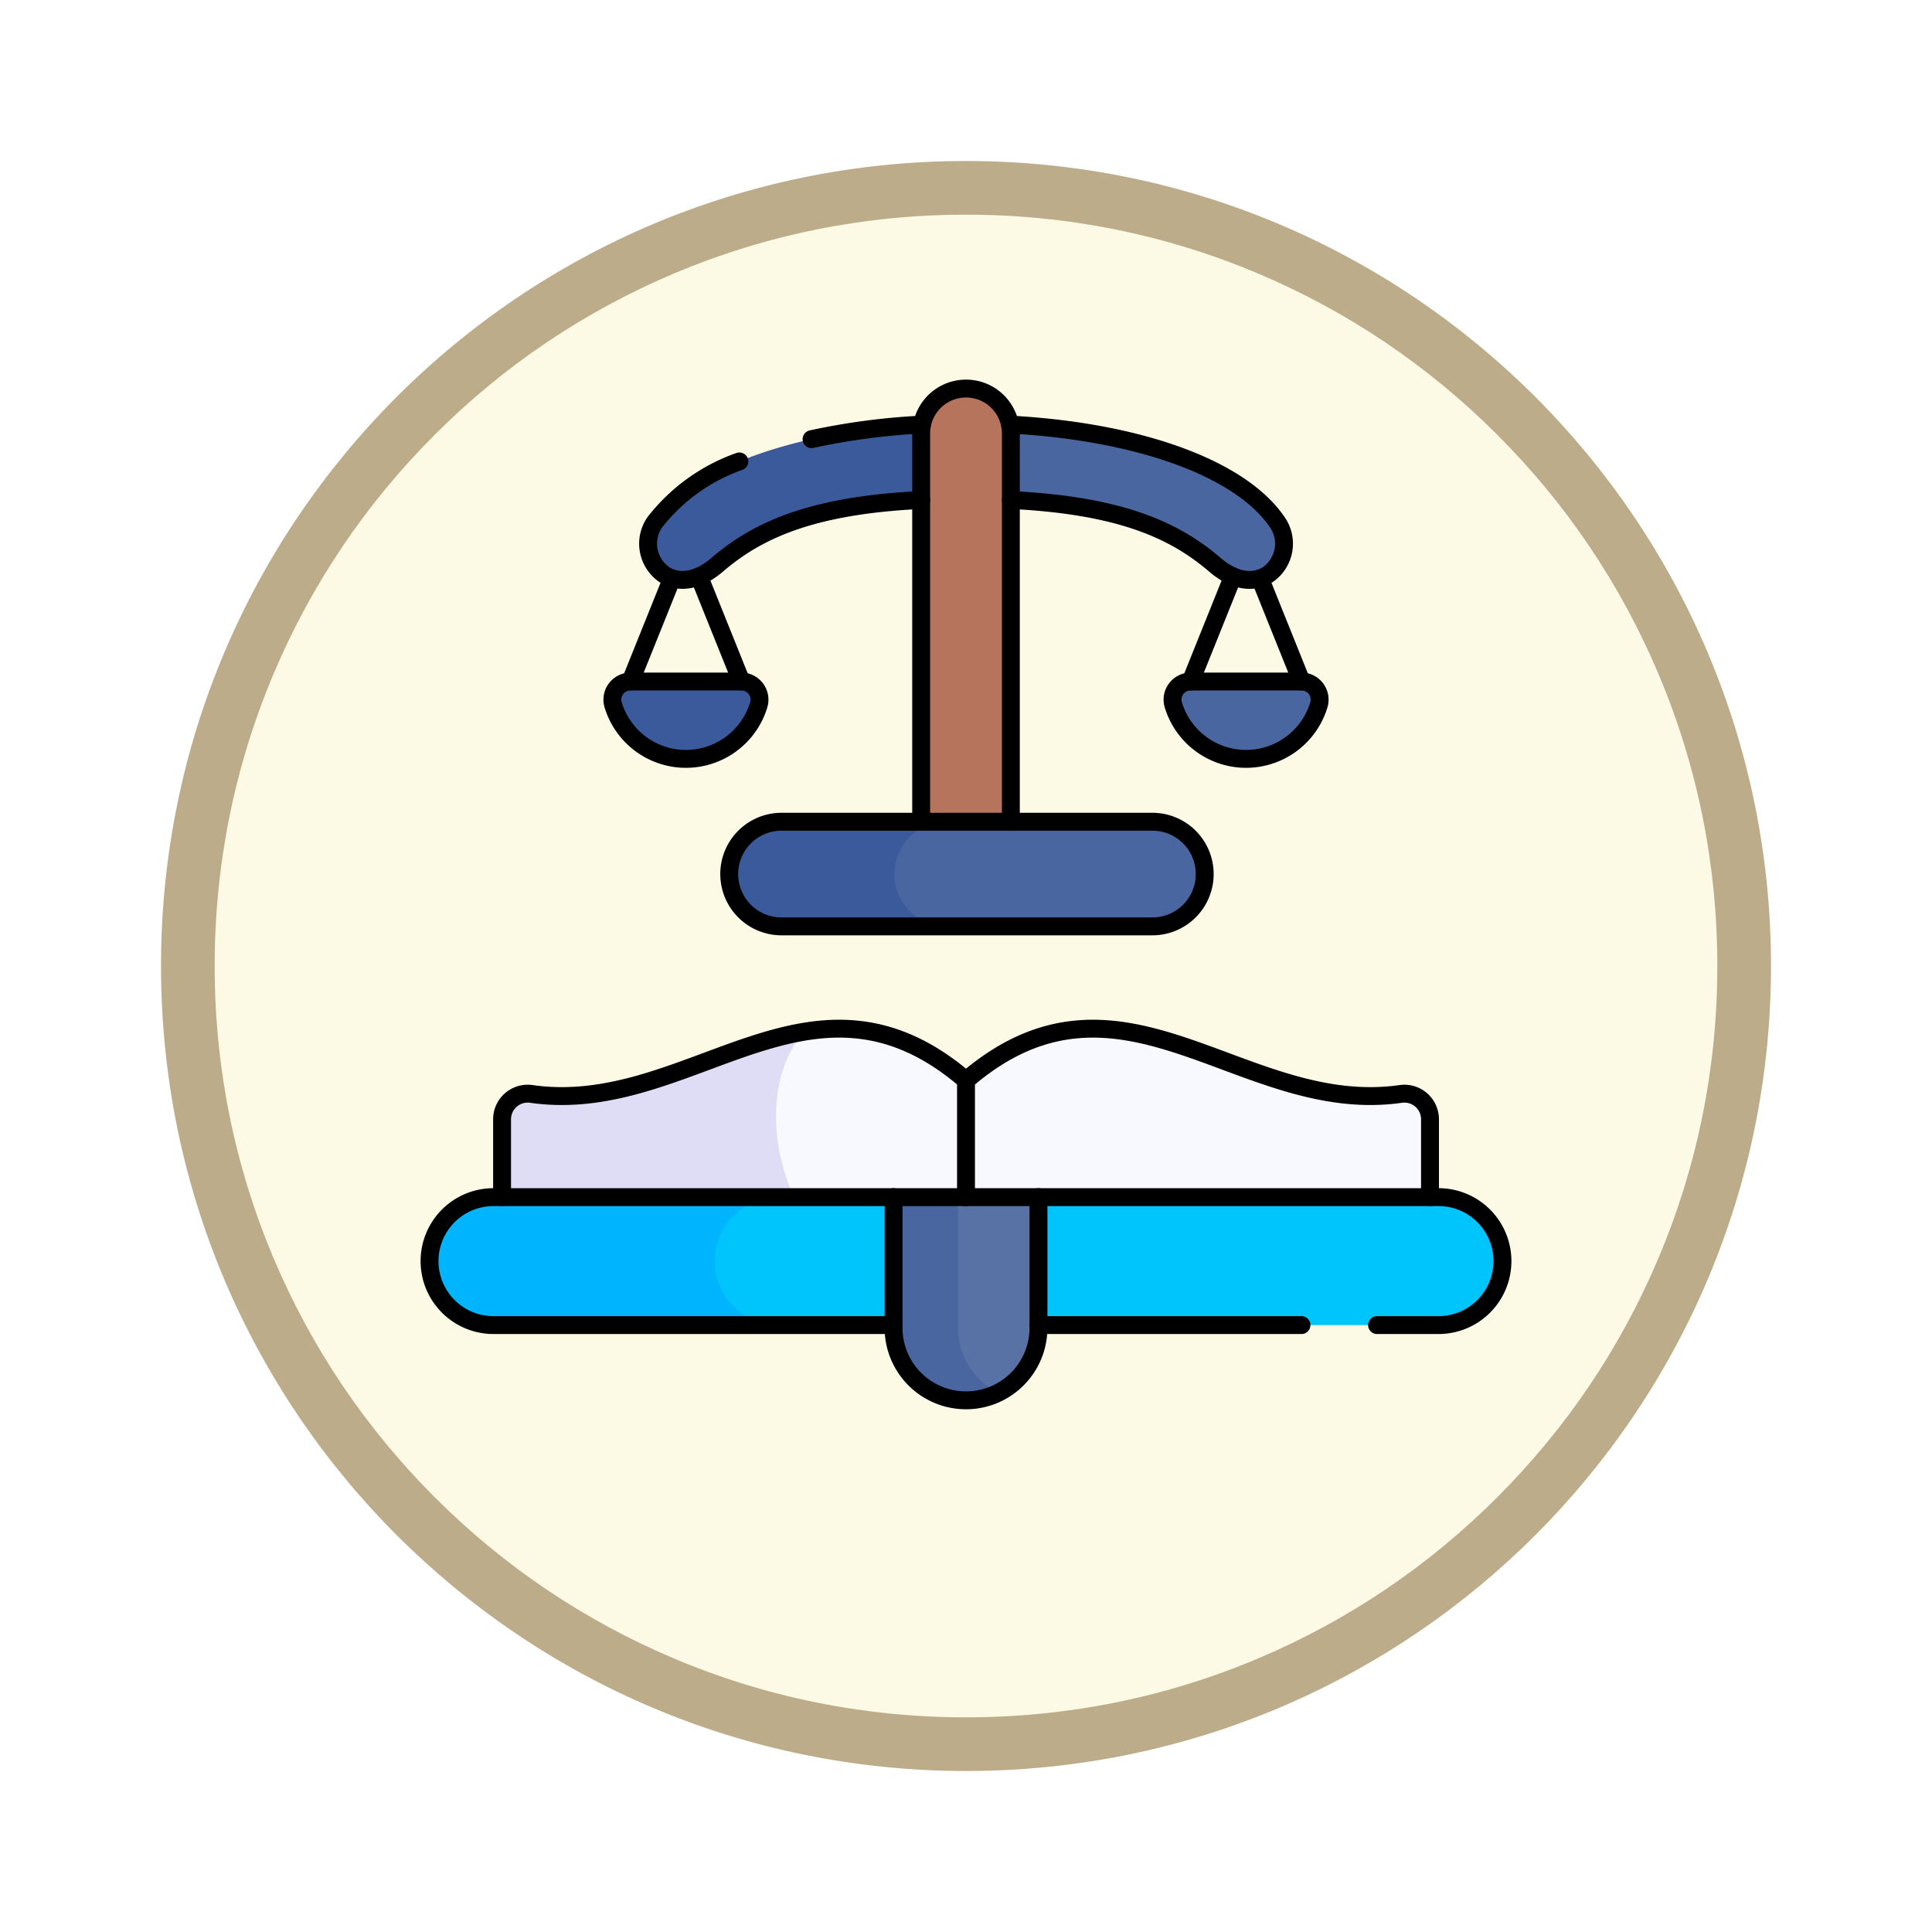 <svg xmlns="http://www.w3.org/2000/svg" xmlns:xlink="http://www.w3.org/1999/xlink" width="108" height="108" viewBox="0 0 108 108">
  <defs>
    <filter id="Path_978624" x="0" y="0" width="108" height="108" filterUnits="userSpaceOnUse">
      <feOffset dy="3" input="SourceAlpha"/>
      <feGaussianBlur stdDeviation="3" result="blur"/>
      <feFlood flood-opacity="0.161"/>
      <feComposite operator="in" in2="blur"/>
      <feComposite in="SourceGraphic"/>
    </filter>
  </defs>
  <g id="Group_1164489" data-name="Group 1164489" transform="translate(-198 -4183)">
    <g id="Group_1164395" data-name="Group 1164395">
      <g id="Group_1164274" data-name="Group 1164274" transform="translate(207 4189)">
        <g id="Group_1144123" data-name="Group 1144123">
          <g transform="matrix(1, 0, 0, 1, -9, -6)" filter="url(#Path_978624)">
            <g id="Path_978624-2" data-name="Path 978624" transform="translate(9 6)" fill="#fcf9e5">
              <path d="M 45 88.5 C 39.127 88.5 33.43 87.35 28.068 85.082 C 22.889 82.891 18.236 79.755 14.241 75.759 C 10.245 71.764 7.109 67.111 4.918 61.932 C 2.65 56.57 1.5 50.873 1.5 45 C 1.5 39.127 2.65 33.43 4.918 28.068 C 7.109 22.889 10.245 18.236 14.241 14.241 C 18.236 10.245 22.889 7.109 28.068 4.918 C 33.43 2.65 39.127 1.5 45 1.5 C 50.873 1.5 56.57 2.65 61.932 4.918 C 67.111 7.109 71.764 10.245 75.759 14.241 C 79.755 18.236 82.891 22.889 85.082 28.068 C 87.35 33.43 88.5 39.127 88.5 45 C 88.5 50.873 87.35 56.57 85.082 61.932 C 82.891 67.111 79.755 71.764 75.759 75.759 C 71.764 79.755 67.111 82.891 61.932 85.082 C 56.57 87.35 50.873 88.5 45 88.5 Z" stroke="none"/>
              <path d="M 45 3 C 39.329 3 33.829 4.11 28.653 6.299 C 23.652 8.415 19.16 11.443 15.302 15.302 C 11.443 19.16 8.415 23.652 6.299 28.653 C 4.11 33.829 3 39.329 3 45 C 3 50.671 4.11 56.171 6.299 61.347 C 8.415 66.348 11.443 70.84 15.302 74.698 C 19.16 78.557 23.652 81.585 28.653 83.701 C 33.829 85.89 39.329 87 45 87 C 50.671 87 56.171 85.89 61.347 83.701 C 66.348 81.585 70.84 78.557 74.698 74.698 C 78.557 70.84 81.585 66.348 83.701 61.347 C 85.89 56.171 87 50.671 87 45 C 87 39.329 85.89 33.829 83.701 28.653 C 81.585 23.652 78.557 19.16 74.698 15.302 C 70.84 11.443 66.348 8.415 61.347 6.299 C 56.171 4.11 50.671 3 45 3 M 45 0 C 69.853 0 90 20.147 90 45 C 90 69.853 69.853 90 45 90 C 20.147 90 0 69.853 0 45 C 0 20.147 20.147 0 45 0 Z" stroke="none" fill="#bcac89"/>
            </g>
          </g>
        </g>
      </g>
      <g id="law_13375020" transform="translate(214.512 4183.056)">
        <g id="Group_1164391" data-name="Group 1164391" transform="translate(7.5 21.665)">
          <g id="Group_1164389" data-name="Group 1164389" transform="translate(10.218 0)">
            <g id="Group_1164388" data-name="Group 1164388" transform="translate(0 1.947)">
              <g id="Group_1164385" data-name="Group 1164385" transform="translate(0 14.427)">
                <path id="Path_982701" data-name="Path 982701" d="M96.289,161.678a4.253,4.253,0,0,0,4.07-3.025,1.014,1.014,0,0,0-.973-1.3H93.191a1.014,1.014,0,0,0-.973,1.3A4.253,4.253,0,0,0,96.289,161.678Z" transform="translate(-92.175 -157.351)" fill="#3b5a9b"/>
              </g>
              <g id="Group_1164386" data-name="Group 1164386" transform="translate(31.312 14.427)">
                <path id="Path_982702" data-name="Path 982702" d="M355.761,161.678a4.253,4.253,0,0,1-4.07-3.025,1.014,1.014,0,0,1,.973-1.3h6.194a1.014,1.014,0,0,1,.973,1.3A4.253,4.253,0,0,1,355.761,161.678Z" transform="translate(-351.647 -157.351)" fill="#4a66a0"/>
              </g>
              <g id="Group_1164387" data-name="Group 1164387" transform="translate(1.999)">
                <path id="Path_982703" data-name="Path 982703" d="M126.507,42.029c-7.89,0-11.4,1.523-13.9,3.673-1.358,1.165-2.433.9-2.93.578a2.1,2.1,0,0,1-.578-2.93c2.259-3.368,9.093-5.544,17.41-5.544Z" transform="translate(-108.736 -37.805)" fill="#3b5a9b"/>
                <path id="Path_982704" data-name="Path 982704" d="M256,37.805c8.318,0,15.152,2.176,17.41,5.544a2.1,2.1,0,0,1-.578,2.93c-.5.32-1.572.587-2.93-.578-2.506-2.149-6.012-3.673-13.9-3.673Z" transform="translate(-238.229 -37.805)" fill="#4a66a0"/>
              </g>
            </g>
            <path id="Path_982705" data-name="Path 982705" d="M240.242,49.126h-5.014V24.174a2.507,2.507,0,0,1,5.014,0V49.126Z" transform="translate(-217.965 -21.667)" fill="#b7745c"/>
            <path id="Path_982706" data-name="Path 982706" d="M224.353,225.247a2.925,2.925,0,0,1-2.924,2.924H209.938c-4.034,0-5.041-1.309-5.041-2.924a2.911,2.911,0,0,1,.857-2.068c.529-.53,1.158-.857,4.184-.857h11.491A2.925,2.925,0,0,1,224.353,225.247Z" transform="translate(-191.294 -198.107)" fill="#4a66a0"/>
            <path id="Path_982707" data-name="Path 982707" d="M158.043,228.171H148.8a2.925,2.925,0,0,1,0-5.849h9.239a2.925,2.925,0,0,0,0,5.849Z" transform="translate(-139.399 -198.107)" fill="#3b5a9b"/>
          </g>
          <g id="Group_1164390" data-name="Group 1164390" transform="translate(0 35.783)">
            <path id="Path_982708" data-name="Path 982708" d="M195.018,323.246V329.3H160.37c-3.848-2.81-4.578-8.968-.357-10.943a10.349,10.349,0,0,1,9.068,2.713c8.674-7.457,15.389,2.038,24.3.76A1.432,1.432,0,0,1,195.018,323.246Z" transform="translate(-139.092 -318.181)" fill="#f8f8ff"/>
            <path id="Path_982709" data-name="Path 982709" d="M58.288,330.565H41.06v-6.052A1.432,1.432,0,0,1,42.7,323.1c5.6.8,10.336-2.65,15.234-3.473C55.839,322.066,55.765,326.584,58.288,330.565Z" transform="translate(-37.01 -319.448)" fill="#deddf5"/>
            <path id="Path_982710" data-name="Path 982710" d="M170.083,399.788a3.576,3.576,0,0,1-3.577,3.577H129.625c-4.6,0-5.437-1.6-5.437-3.577a3.565,3.565,0,0,1,1.047-2.528c.647-.647,1.57-1.047,4.389-1.047h36.881A3.577,3.577,0,0,1,170.083,399.788Z" transform="translate(-110.106 -386.795)" fill="#00c5fd"/>
            <path id="Path_982711" data-name="Path 982711" d="M27.018,403.365H11.077a3.576,3.576,0,1,1,0-7.153H27.018a3.576,3.576,0,1,0,0,7.153Z" transform="translate(-7.5 -386.795)" fill="#00b4fd"/>
            <path id="Path_982712" data-name="Path 982712" d="M244.888,396.212v7.308a4.047,4.047,0,0,1-2.246,3.626c-3.157-.457-3.885-2.037-3.885-3.626l1.639-7.308Z" transform="translate(-210.849 -386.795)" fill="#5972a5"/>
            <path id="Path_982713" data-name="Path 982713" d="M228.294,407.147a4.051,4.051,0,0,1-5.854-3.626v-7.308h3.608v7.308A4.047,4.047,0,0,0,228.294,407.147Z" transform="translate(-196.502 -386.795)" fill="#4a66a0"/>
          </g>
        </g>
        <g id="Group_1164394" data-name="Group 1164394" transform="translate(7.5 21.665)">
          <path id="Path_982714" data-name="Path 982714" d="M96.289,161.676a4.253,4.253,0,0,0,4.07-3.025,1.014,1.014,0,0,0-.973-1.3H93.191a1.014,1.014,0,0,0-.973,1.3A4.253,4.253,0,0,0,96.289,161.676Z" transform="translate(-81.956 -140.975)" fill="none" stroke="#000" stroke-linecap="round" stroke-linejoin="round" stroke-miterlimit="10" stroke-width="1"/>
          <path id="Path_982715" data-name="Path 982715" d="M355.761,161.676a4.253,4.253,0,0,1-4.07-3.025,1.014,1.014,0,0,1,.973-1.3h6.194a1.014,1.014,0,0,1,.973,1.3A4.253,4.253,0,0,1,355.761,161.676Z" transform="translate(-310.116 -140.975)" fill="none" stroke="#000" stroke-linecap="round" stroke-linejoin="round" stroke-miterlimit="10" stroke-width="1"/>
          <g id="Group_1164392" data-name="Group 1164392" transform="translate(11.234 10.495)">
            <line id="Line_628" data-name="Line 628" x1="2.363" y1="5.879" transform="translate(3.832)" fill="none" stroke="#000" stroke-linecap="round" stroke-linejoin="round" stroke-miterlimit="10" stroke-width="1"/>
            <line id="Line_629" data-name="Line 629" x1="2.318" y2="5.767" transform="translate(0 0.111)" fill="none" stroke="#000" stroke-linecap="round" stroke-linejoin="round" stroke-miterlimit="10" stroke-width="1"/>
            <line id="Line_630" data-name="Line 630" x1="2.318" y1="5.767" transform="translate(35.189 0.111)" fill="none" stroke="#000" stroke-linecap="round" stroke-linejoin="round" stroke-miterlimit="10" stroke-width="1"/>
            <line id="Line_631" data-name="Line 631" x1="2.363" y2="5.879" transform="translate(31.313)" fill="none" stroke="#000" stroke-linecap="round" stroke-linejoin="round" stroke-miterlimit="10" stroke-width="1"/>
          </g>
          <path id="Path_982716" data-name="Path 982716" d="M169.53,228.172H148.8a2.925,2.925,0,0,1,0-5.849h20.73a2.925,2.925,0,1,1,0,5.849Z" transform="translate(-129.177 -198.108)" fill="none" stroke="#000" stroke-linecap="round" stroke-linejoin="round" stroke-miterlimit="10" stroke-width="1"/>
          <g id="Group_1164393" data-name="Group 1164393" transform="translate(12.217 2.013)">
            <path id="Path_982717" data-name="Path 982717" d="M190.637,38.349a37.859,37.859,0,0,0-6.175.816" transform="translate(-175.324 -38.349)" fill="none" stroke="#000" stroke-linecap="round" stroke-linejoin="round" stroke-miterlimit="10" stroke-width="1"/>
            <path id="Path_982718" data-name="Path 982718" d="M113.839,55.422A10.358,10.358,0,0,0,109.1,58.84a2.1,2.1,0,0,0,.578,2.93c.5.32,1.572.587,2.93-.578,2.223-1.907,5.236-3.32,11.4-3.615" transform="translate(-108.737 -53.362)" fill="none" stroke="#000" stroke-linecap="round" stroke-linejoin="round" stroke-miterlimit="10" stroke-width="1"/>
            <path id="Path_982719" data-name="Path 982719" d="M276.416,42.565c6.159.3,9.172,1.708,11.4,3.615,1.358,1.165,2.433.9,2.93.578a2.1,2.1,0,0,0,.578-2.93c-2.032-3.029-7.767-5.094-14.953-5.478" transform="translate(-256.138 -38.349)" fill="none" stroke="#000" stroke-linecap="round" stroke-linejoin="round" stroke-miterlimit="10" stroke-width="1"/>
          </g>
          <line id="Line_632" data-name="Line 632" y2="6.529" transform="translate(29.988 38.669)" fill="none" stroke="#000" stroke-linecap="round" stroke-linejoin="round" stroke-miterlimit="10" stroke-width="1"/>
          <path id="Path_982720" data-name="Path 982720" d="M230.537,396.207v7.309a4.05,4.05,0,1,1-8.1,0v-7.309" transform="translate(-196.498 -351.008)" fill="none" stroke="#000" stroke-linecap="round" stroke-linejoin="round" stroke-miterlimit="10" stroke-width="1"/>
          <path id="Path_982721" data-name="Path 982721" d="M92.94,327.593v-4.351a1.432,1.432,0,0,0-1.636-1.418c-8.914,1.278-15.628-8.217-24.3-.76-8.674-7.457-15.389,2.038-24.3.76a1.432,1.432,0,0,0-1.636,1.418v4.351" transform="translate(-37.014 -282.394)" fill="none" stroke="#000" stroke-linecap="round" stroke-linejoin="round" stroke-miterlimit="10" stroke-width="1"/>
          <line id="Line_633" data-name="Line 633" x2="14.703" transform="translate(34.039 52.352)" fill="none" stroke="#000" stroke-linecap="round" stroke-linejoin="round" stroke-miterlimit="10" stroke-width="1"/>
          <path id="Path_982722" data-name="Path 982722" d="M60.466,403.361H63.9a3.576,3.576,0,0,0,0-7.153H11.076a3.576,3.576,0,0,0,0,7.153H33.438" transform="translate(-7.5 -351.009)" fill="none" stroke="#000" stroke-linecap="round" stroke-linejoin="round" stroke-miterlimit="10" stroke-width="1"/>
          <path id="Path_982723" data-name="Path 982723" d="M240.241,45.88V24.172a2.507,2.507,0,0,0-5.014,0V45.88" transform="translate(-207.745 -21.665)" fill="none" stroke="#000" stroke-linecap="round" stroke-linejoin="round" stroke-miterlimit="10" stroke-width="1"/>
        </g>
      </g>
    </g>
  </g>
</svg>
